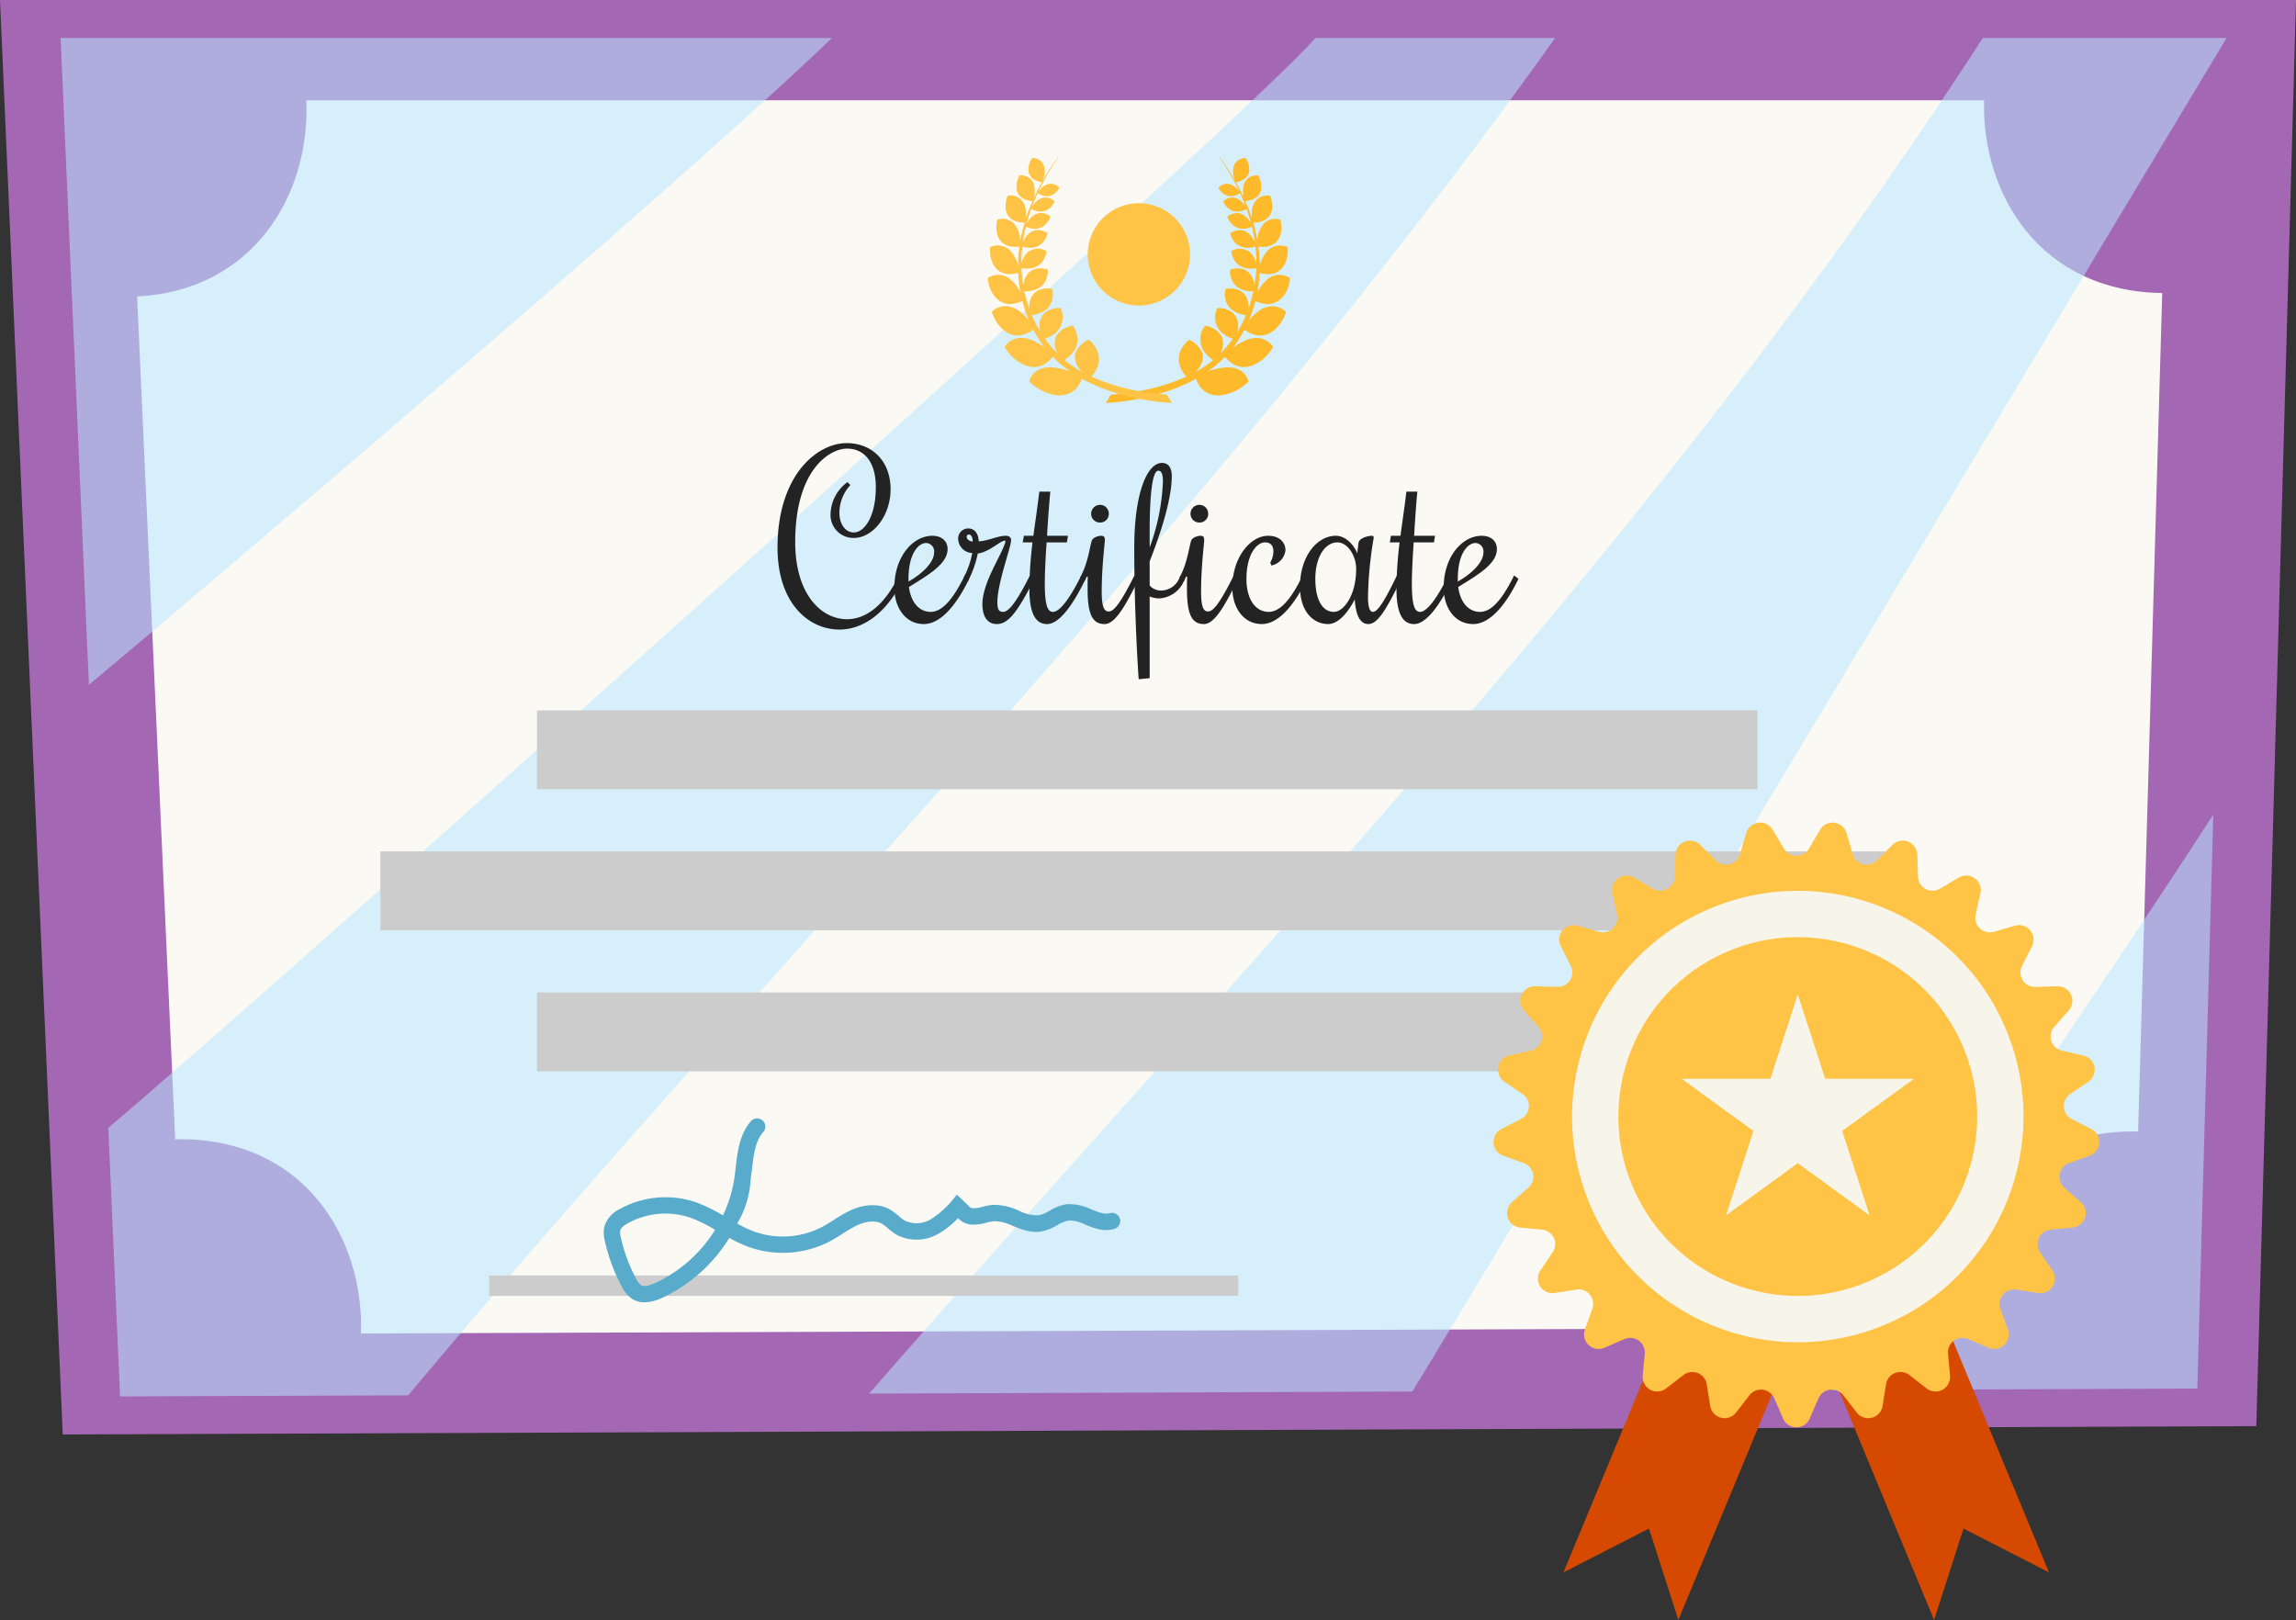<svg id="Component_4_1" data-name="Component 4 – 1" xmlns="http://www.w3.org/2000/svg" width="495.484" height="349.612" viewBox="0 0 495.484 349.612">
  <rect x="0" y="0" width="495.484" height="349.612" fill="#333333" stroke="none"/>
  <g id="Group_838" data-name="Group 838" transform="translate(-186.516 -2148)">
    <g id="Group_836" data-name="Group 836">
      <g id="Group_829" data-name="Group 829">
        <path id="Path_497" data-name="Path 497" d="M673.436,2455.774l-473.378,1.8L186.516,2148H682Z" fill="#a467b4"/>
        <path id="Path_498" data-name="Path 498" d="M614.683,2169.649H252.615c.891,20.2-11.279,41.032-36.509,42.333l8.218,181.926c.368-.009.713-.054,1.086-.054,26.708,0,39.686,21.234,39.006,41.929l343.566-1.263c-.871-20.826,12.1-42.349,38.989-42.349.329,0,.631.041.956.047l5.2-180.983C626.953,2210.925,614.149,2190.09,614.683,2169.649Z" fill="#fbf9f4"/>
        <g id="Group_828" data-name="Group 828">
          <path id="Path_499" data-name="Path 499" d="M366.039,2156.21H199.6l6.106,139.584C224.331,2280.3,332.454,2188.548,366.039,2156.21Z" fill="#b7e7ff" opacity="0.55" style="mix-blend-mode: screen;isolation: isolate"/>
          <path id="Path_500" data-name="Path 500" d="M667.01,2156.21h-52.6c-68.722,106.4-157.248,197.315-240.331,292.54l117.211-.446C499.105,2435.853,667.01,2156.21,667.01,2156.21Z" fill="#b7e7ff" opacity="0.55" style="mix-blend-mode: screen;isolation: isolate"/>
          <path id="Path_501" data-name="Path 501" d="M581.854,2447.961l78.847-.3,3.447-123.869C637.124,2365.593,608.158,2406.32,581.854,2447.961Z" fill="#b7e7ff" opacity="0.55" style="mix-blend-mode: screen;isolation: isolate"/>
          <path id="Path_502" data-name="Path 502" d="M274.6,2449.127c82.166-98.01,173.432-188.875,247.5-292.917H470.384c-14.373,16.813-225.4,205.651-260.493,235.175l2.537,57.978Z" fill="#b7e7ff" opacity="0.55" style="mix-blend-mode: screen;isolation: isolate"/>
        </g>
      </g>
      <g id="Group_830" data-name="Group 830">
        <path id="Path_503" data-name="Path 503" d="M369.311,2281.632c4.047,0,7.954-2.954,10.954-8.955l.256-.488.954.721-.256.488c-3.419,6.861-8.373,10.466-13.559,10.466-6.675,0-13.35-5.721-13.35-17.676,0-15.7,8.582-22.559,14.908-22.559,5.535,0,9.489,3.907,9.489,9.954,0,5.744-3.814,10.512-7.954,10.512a4.939,4.939,0,0,1-5-5.233,8.812,8.812,0,0,1,3.652-6.814l.628.628a8.908,8.908,0,0,0-2.372,5.954c0,2.651,1.419,4.279,3.093,4.279,2.326,0,4.768-3.465,4.768-9.768,0-5.721-2.722-8.326-6.21-8.326-3.7,0-11.187,4.465-11.187,20.187C358.124,2276.143,363.659,2281.632,369.311,2281.632Z" fill="#232323"/>
        <path id="Path_504" data-name="Path 504" d="M394.476,2272.677l.232-.488.954.721-.233.488c-3.326,6.652-6.674,9.28-9.536,9.28-4.046,0-6.372-3.628-6.372-7.861,0-6.675,4-11.187,8.187-11.187,2.14,0,3.3,1.233,3.3,2.861,0,3.14-3.907,5.465-8.349,8.187.442,3.232,2.139,5.372,4.721,5.372C389.568,2280.05,391.848,2277.91,394.476,2272.677Zm-8.094-7.489c-1.628,0-3.814,2.21-3.814,7.769v.534c2.14-1.139,5.535-3.768,5.535-6.3A1.8,1.8,0,0,0,386.382,2265.188Z" fill="#232323"/>
        <path id="Path_505" data-name="Path 505" d="M394.476,2272.677l.232-.488a18.569,18.569,0,0,0,1.629-4.838,3.155,3.155,0,0,1-3.047-3.069,2.163,2.163,0,0,1,2.186-2.234c1.511,0,2.233,1.349,2.233,2.768,1.767,0,4.14-1.186,5.814-1.186.721,0,1.186.279,1.186.953,0,1.512-2.954,9.28-2.954,13.327,0,1.675.326,2.14,1.28,2.14.813,0,2.3-1.047,5.488-7.373l.233-.488.953.721-.232.488c-3.721,7.419-5.675,9.28-7.861,9.28-1.814,0-3.093-1.372-3.093-4.28,0-4.767,4.279-10.721,5-13.582l-.14-.139c-1,0-3.442,2.512-5.86,2.767a22.765,22.765,0,0,1-1.861,5.466l-.233.488Zm.651-8.861c0,.721.861,1.047,1.3,1.047,0-.861-.3-1.512-.814-1.512A.486.486,0,0,0,395.127,2263.816Z" fill="#232323"/>
        <path id="Path_506" data-name="Path 506" d="M409.337,2265.049h-2.116l.256-1.419h2.047c.418-3.14.906-6.349,1.278-9.536h2.373c-.14,1.349-.465,5.35-.7,9.536h4.512l-.232,1.419h-4.373c-.256,3.535-.395,6.954-.395,8.814,0,4.722.581,6.187,1.767,6.187,1.582,0,3.861-3.373,5.861-7.373l.233-.488.953.721-.232.488c-2.861,5.792-5.675,9.28-8.094,9.28-2.4,0-3.814-2.139-3.814-7.628A86.754,86.754,0,0,1,409.337,2265.049Z" fill="#232323"/>
        <path id="Path_507" data-name="Path 507" d="M421.036,2272.445l-.233.465-.232.488-.954-.721.233-.488c1.581-3.14,1.907-6.652,2.325-7.606.349-.721,1.582-.953,1.908-.953.674,0,.86.232.86.953,0,.7-.674,5.722-.674,11.141,0,3.907.814,4.233,1.535,4.233,1,0,2.372-1.512,5.279-7.28l.256-.488.954.721-.256.488c-2.326,4.6-4.7,9.28-7.14,9.28-2.512,0-3.675-1.861-3.675-7.582,0-.79,0-1.7.047-2.651Zm2.861-11.676a1.886,1.886,0,0,1-1.907-1.907,1.916,1.916,0,0,1,1.907-1.907,1.886,1.886,0,0,1,1.907,1.907A1.858,1.858,0,0,1,423.9,2260.769Z" fill="#232323"/>
        <path id="Path_508" data-name="Path 508" d="M441.294,2272.189l.953.721-.232.488a6.184,6.184,0,0,1-5.35,3.745,5.469,5.469,0,0,1-2.047-.419v17.63l-2.372.232s-.953-13.187-.953-28.351c0-11.908,2.814-18.327,5.954-18.327,1.186,0,2.139.721,2.139,2.86,0,5.327-2.767,13.281-4.768,18.374v5.21a3.227,3.227,0,0,0,2.442,1.093,4.306,4.306,0,0,0,4-2.768Zm-6.676-6.047a46.228,46.228,0,0,0,2.861-14.187c0-1.419-.232-2.373-1-2.373-1.372,0-1.861,5.954-1.861,13.095Z" fill="#232323"/>
        <path id="Path_509" data-name="Path 509" d="M442.48,2272.445l-.233.465-.232.488-.954-.721.233-.488c1.581-3.14,1.906-6.652,2.325-7.606.349-.721,1.582-.953,1.907-.953.675,0,.861.232.861.953,0,.7-.675,5.722-.675,11.141,0,3.907.814,4.233,1.535,4.233,1,0,2.373-1.512,5.28-7.28l.256-.488.953.721-.256.488c-2.325,4.6-4.7,9.28-7.14,9.28-2.511,0-3.674-1.861-3.674-7.582,0-.79,0-1.7.046-2.651Zm2.86-11.676a1.886,1.886,0,0,1-1.907-1.907,1.916,1.916,0,0,1,1.907-1.907,1.886,1.886,0,0,1,1.907,1.907A1.858,1.858,0,0,1,445.34,2260.769Z" fill="#232323"/>
        <path id="Path_510" data-name="Path 510" d="M461.318,2267c0-1.046-.442-1.953-1.814-1.953-1.768,0-4,2.581-4,7.908,0,4.186,1.814,7.093,4.814,7.093,2.186,0,4.466-2.14,7.094-7.373l.232-.488.954.721-.233.488c-3.349,6.652-6.674,9.28-9.536,9.28-4.046,0-6.372-3.628-6.372-7.861,0-6.675,4-11.187,7.7-11.187,2.861,0,3.768,1.814,3.768,3.094a3.808,3.808,0,0,1-3.047,3.325l-.232-.651A4.829,4.829,0,0,0,461.318,2267Z" fill="#232323"/>
        <path id="Path_511" data-name="Path 511" d="M482.785,2280.05c.907,0,2.14-1.7,4.489-6.419l.7-1.442.953.721-.7,1.442c-2.629,5.233-4.443,8.326-6.4,8.326-2.047,0-2.745-2.419-2.954-5.326-1.512,2.954-3.6,5.326-5.745,5.326-3.116,0-6.07-2.582-6.07-8.094,0-6.442,3.628-10.954,7.722-10.954,2.488,0,4.232,2.558,4.628,3.814l.279-2.256c.139-1.186,2.326-1.558,2.814-1.558.372,0,.465.093.465.465a82.266,82.266,0,0,0-1.232,12.815C481.739,2278.678,482.018,2280.05,482.785,2280.05Zm-7.651-15c-2.675,0-4.768,3.186-4.768,7.861,0,4.628,1.6,7.14,4,7.14,2.093,0,4.814-3.512,4.814-9.28C479.18,2267.909,477.32,2265.049,475.134,2265.049Z" fill="#232323"/>
        <path id="Path_512" data-name="Path 512" d="M488.553,2265.049h-2.117l.256-1.419h2.047c.419-3.14.907-6.349,1.279-9.536h2.373c-.14,1.349-.466,5.35-.7,9.536H496.2l-.233,1.419H491.6c-.256,3.535-.4,6.954-.4,8.814,0,4.722.582,6.187,1.768,6.187,1.582,0,3.861-3.373,5.861-7.373l.233-.488.953.721-.233.488c-2.86,5.792-5.674,9.28-8.093,9.28-2.4,0-3.814-2.139-3.814-7.628A86.536,86.536,0,0,1,488.553,2265.049Z" fill="#232323"/>
        <path id="Path_513" data-name="Path 513" d="M513.02,2272.677l.233-.488.953.721-.232.488c-3.326,6.652-6.675,9.28-9.536,9.28-4.047,0-6.373-3.628-6.373-7.861,0-6.675,4-11.187,8.187-11.187,2.14,0,3.3,1.233,3.3,2.861,0,3.14-3.908,5.465-8.35,8.187.442,3.232,2.14,5.372,4.722,5.372C508.113,2280.05,510.392,2277.91,513.02,2272.677Zm-8.094-7.489c-1.628,0-3.814,2.21-3.814,7.769v.534c2.14-1.139,5.536-3.768,5.536-6.3A1.8,1.8,0,0,0,504.926,2265.188Z" fill="#232323"/>
      </g>
      <g id="Group_832" data-name="Group 832">
        <g id="Group_831" data-name="Group 831">
          <path id="Path_514" data-name="Path 514" d="M457.44,2212.981l.033.015c.246.1.5.2.753.285a6.586,6.586,0,0,0,1.419.311,4.148,4.148,0,0,0,2.616-.579,5.5,5.5,0,0,0,2-2.43,7.432,7.432,0,0,0,.662-2.576,4.211,4.211,0,0,0-2.022-.679,4.036,4.036,0,0,0-2.76.859,8.756,8.756,0,0,0-2.273,2.872,29.73,29.73,0,0,0,.474-4.139,8.028,8.028,0,0,0,1.531.237,4.2,4.2,0,0,0,2.557-.621,4.435,4.435,0,0,0,1.7-2.484,6.674,6.674,0,0,0,.252-2.725,3.878,3.878,0,0,0-4,.468,7.106,7.106,0,0,0-2.014,3.534,32.279,32.279,0,0,0-.292-4.1l.108.01c.131.012.263.021.4.026a7.068,7.068,0,0,0,.73,0,4.146,4.146,0,0,0,2.337-.783,3.79,3.79,0,0,0,1.3-2.346,6.166,6.166,0,0,0-.133-2.741,3.652,3.652,0,0,0-3.343.638,5.536,5.536,0,0,0-1.558,3.526c-.017.117-.032.235-.045.352l0-.019a34.955,34.955,0,0,0-.913-3.847l.111,0q.2-.006.39-.021a4.574,4.574,0,0,0,2.374-.77,3.214,3.214,0,0,0,1.218-2.382,5.448,5.448,0,0,0-.108-1.506,4.979,4.979,0,0,0-.321-1.121,3.442,3.442,0,0,0-2.765.692,3.912,3.912,0,0,0-1.179,2.72,10.1,10.1,0,0,0-.025,1.413q-.6-1.852-1.39-3.651l.106-.013c.127-.017.254-.036.38-.059a6.216,6.216,0,0,0,.678-.162,3.951,3.951,0,0,0,1.087-.5c1.637-1.123,1.352-3.357.538-4.84a3.256,3.256,0,0,0-2.157.588,2.81,2.81,0,0,0-1.035,1.83,6.886,6.886,0,0,0,.09,2.456q-.663-1.449-1.428-2.857c-.093-.173-.193-.343-.288-.515.116-.023.232-.048.346-.076a4.871,4.871,0,0,0,1.264-.493,2.491,2.491,0,0,0,1.281-2.233,4.619,4.619,0,0,0-.785-2.431,2.674,2.674,0,0,0-2.485,1.459,4.274,4.274,0,0,0-.035,2.726c.053.209.112.416.174.623q-1.143-2-2.474-3.9c-.3-.427-.606-.847-.917-1.266h-.075c.815,1.153,1.577,2.341,2.29,3.543.775,1.307,1.5,2.648,2.139,4.016l-.1-.129a5.177,5.177,0,0,0-.545-.6,3.73,3.73,0,0,0-1.34-.824,2.4,2.4,0,0,0-2.5.759l-.02.023a3.529,3.529,0,0,0,1.877,1.679,3.17,3.17,0,0,0,2.694-.467l.108-.072q.3.656.574,1.318c.212.515.42,1.032.619,1.552-.105-.154-.213-.306-.329-.453a4.917,4.917,0,0,0-.874-.867,2.642,2.642,0,0,0-3.641.261,3.873,3.873,0,0,0,1.945,1.97,3.45,3.45,0,0,0,2.766-.205c.113-.053.223-.111.332-.17.119.325.235.653.343.982.23.7.429,1.4.617,2.112a6.238,6.238,0,0,0-.48-.733,3.593,3.593,0,0,0-2-1.42,3.126,3.126,0,0,0-2.635.731,4.291,4.291,0,0,0,1.54,2.067,3.411,3.411,0,0,0,2.575.478,5.114,5.114,0,0,0,.7-.184q.191-.066.378-.142l.114-.049c.027.106.055.212.082.319a27.576,27.576,0,0,1,.572,3.067c-.036-.083-.071-.167-.11-.25a4.767,4.767,0,0,0-1.372-1.793,2.921,2.921,0,0,0-2.16-.588,3.817,3.817,0,0,0-1.684.645,4.305,4.305,0,0,0,1.243,2.22,3.615,3.615,0,0,0,2.466.932,5.646,5.646,0,0,0,1.505-.214c.076-.02.149-.045.223-.068.1.88.165,1.763.191,2.647.01.319.013.638.012.957a5.17,5.17,0,0,0-1.243-2.256,3.58,3.58,0,0,0-4.164-.378,4.667,4.667,0,0,0,1.027,2.491,3.8,3.8,0,0,0,2.279,1.251,5.689,5.689,0,0,0,1.429.048c.217-.019.434-.05.649-.087a29.637,29.637,0,0,1-.376,3.721,5.311,5.311,0,0,0-.558-1.858,3.269,3.269,0,0,0-2.236-1.736,4.71,4.71,0,0,0-2.5.215,5.05,5.05,0,0,0,.529,2.474,3.89,3.89,0,0,0,2.08,1.807,5.584,5.584,0,0,0,1.264.312,7.273,7.273,0,0,0,.737.056q.2,0,.4,0H457a28.8,28.8,0,0,1-1.054,3.72,6.058,6.058,0,0,0-.07-1.2,3.579,3.579,0,0,0-1.531-2.537,4.755,4.755,0,0,0-3.367-.481,5.121,5.121,0,0,0,.065,2.511,4,4,0,0,0,1.625,2.187,6.459,6.459,0,0,0,2.722.949q-.15.357-.31.709a26.156,26.156,0,0,1-1.537,2.9,5.912,5.912,0,0,0,.126-.692,3.735,3.735,0,0,0-1.122-3.451,5.133,5.133,0,0,0-3.34-1,4.506,4.506,0,0,0,.83,5.157,6.474,6.474,0,0,0,2.229,1.354c.1.037.2.072.3.107a24.618,24.618,0,0,1-2.713,3.2c.039-.077.079-.154.116-.232a4.019,4.019,0,0,0,.132-3.582,4.979,4.979,0,0,0-3.544-2.184,4.689,4.689,0,0,0-.34,5.3,6.486,6.486,0,0,0,1.778,1.868q.16.117.327.226c-.11.092-.219.185-.331.275a23.967,23.967,0,0,1-2.883,1.96c-.166.1-.336.193-.505.288,1.035-1.118,1.824-2.532,1.38-4.01a5.3,5.3,0,0,0-2.865-2.882,5.091,5.091,0,0,0-.837.809,6.435,6.435,0,0,0-.814,1.174,4.563,4.563,0,0,0-.514,2.909,5.59,5.59,0,0,0,.916,2.2,7.986,7.986,0,0,0,.671.852c-.158.073-.316.147-.475.216a43.451,43.451,0,0,1-6.683,2.27,51.341,51.341,0,0,1-6.463,1.173c-.87.1-1.743.184-2.619.237-.1.005-.086.007-.132.089-.1.177-.2.354-.3.529a13.46,13.46,0,0,1-.738,1.182c.59-.026,1.178-.068,1.765-.122a49.956,49.956,0,0,0,12.937-2.906,36.071,36.071,0,0,0,4.759-2.181,8.208,8.208,0,0,0,.572,1.169,4.849,4.849,0,0,0,2.039,1.944,5.574,5.574,0,0,0,3.33.352,10.712,10.712,0,0,0,5.415-2.846,3.809,3.809,0,0,0-2.026-2.571c-1.715-.869-3.823-.5-5.609-.017-.356.1-.71.2-1.061.31a24.663,24.663,0,0,0,3.632-3.083c.038.044.075.089.114.133a6.148,6.148,0,0,0,2.438,1.808,4.813,4.813,0,0,0,3.377-.095,9.221,9.221,0,0,0,4.449-3.98,2.73,2.73,0,0,0-.255-.36,4.3,4.3,0,0,0-2.4-1.494,5.494,5.494,0,0,0-3.215.388,15.559,15.559,0,0,0-2.735,1.537,26.215,26.215,0,0,0,2.414-3.788,6.976,6.976,0,0,0,2.487,1.152,4.389,4.389,0,0,0,2.782-.322,6.323,6.323,0,0,0,2.426-2.133,8.549,8.549,0,0,0,1.269-2.57c-.052-.053-.108-.1-.165-.153a4.359,4.359,0,0,0-2.693-1.054,5.113,5.113,0,0,0-3.011,1.027,10.989,10.989,0,0,0-1.745,1.57c-.127.138-.251.278-.375.418a29.2,29.2,0,0,0,1.375-4.037C457.428,2213.03,457.434,2213.006,457.44,2212.981Z" fill="#ffba2b"/>
          <path id="Path_515" data-name="Path 515" d="M438.411,2233.248c-.046-.082-.035-.084-.131-.089-.876-.053-1.75-.135-2.62-.237a51.341,51.341,0,0,1-6.463-1.173,43.4,43.4,0,0,1-6.682-2.27c-.16-.069-.317-.143-.476-.216a8.122,8.122,0,0,0,.672-.852,5.588,5.588,0,0,0,.915-2.2,4.55,4.55,0,0,0-.514-2.909,6.48,6.48,0,0,0-.813-1.174,5.13,5.13,0,0,0-.837-.809,5.31,5.31,0,0,0-2.866,2.882c-.444,1.478.345,2.892,1.381,4.01-.169-.095-.339-.19-.506-.288a23.876,23.876,0,0,1-2.882-1.96c-.112-.09-.222-.183-.332-.275.111-.073.221-.148.328-.226a6.5,6.5,0,0,0,1.777-1.868,4.689,4.689,0,0,0-.34-5.3,4.98,4.98,0,0,0-3.544,2.184,4.022,4.022,0,0,0,.132,3.582c.037.078.077.155.117.232a24.626,24.626,0,0,1-2.714-3.2c.1-.035.2-.07.3-.107a6.475,6.475,0,0,0,2.229-1.354,4.5,4.5,0,0,0,.83-5.157,5.135,5.135,0,0,0-3.34,1,3.74,3.74,0,0,0-1.122,3.451,6.363,6.363,0,0,0,.126.692,26.493,26.493,0,0,1-1.537-2.9c-.107-.235-.209-.471-.309-.709a6.455,6.455,0,0,0,2.721-.949,4,4,0,0,0,1.626-2.187,5.133,5.133,0,0,0,.064-2.511,4.756,4.756,0,0,0-3.367.481,3.585,3.585,0,0,0-1.531,2.537,6.135,6.135,0,0,0-.069,1.2,28.647,28.647,0,0,1-1.055-3.72h.042c.135,0,.268,0,.4,0a7.274,7.274,0,0,0,.736-.056,5.572,5.572,0,0,0,1.264-.312,3.89,3.89,0,0,0,2.08-1.807,5.051,5.051,0,0,0,.53-2.474,4.714,4.714,0,0,0-2.5-.215,3.272,3.272,0,0,0-2.236,1.736,5.289,5.289,0,0,0-.557,1.858,29.45,29.45,0,0,1-.376-3.721c.214.037.431.068.649.087a5.681,5.681,0,0,0,1.428-.048,3.8,3.8,0,0,0,2.279-1.251,4.66,4.66,0,0,0,1.027-2.491,3.579,3.579,0,0,0-4.163.378,5.16,5.16,0,0,0-1.243,2.256c0-.319,0-.638.011-.957q.041-1.326.191-2.647c.074.023.148.048.223.068a5.646,5.646,0,0,0,1.505.214,3.615,3.615,0,0,0,2.466-.932,4.307,4.307,0,0,0,1.244-2.22,3.816,3.816,0,0,0-1.685-.645,2.922,2.922,0,0,0-2.16.588,4.766,4.766,0,0,0-1.372,1.793c-.039.083-.074.167-.11.25a27.35,27.35,0,0,1,.573-3.067c.026-.107.054-.213.082-.319l.114.049q.186.076.378.142a5.077,5.077,0,0,0,.7.184,3.409,3.409,0,0,0,2.574-.478,4.3,4.3,0,0,0,1.541-2.067,3.128,3.128,0,0,0-2.636-.731,3.6,3.6,0,0,0-2,1.42,6.234,6.234,0,0,0-.48.733c.189-.708.388-1.414.617-2.112.108-.329.225-.657.344-.982.108.059.218.117.331.17a3.452,3.452,0,0,0,2.767.205,3.87,3.87,0,0,0,1.944-1.97,2.642,2.642,0,0,0-3.641-.261,4.911,4.911,0,0,0-.873.867c-.117.147-.225.3-.329.453.2-.52.406-1.037.618-1.552.182-.442.375-.881.575-1.318l.108.072a3.169,3.169,0,0,0,2.694.467,3.536,3.536,0,0,0,1.877-1.679l-.021-.023a2.4,2.4,0,0,0-2.5-.759,3.734,3.734,0,0,0-1.341.824,5.167,5.167,0,0,0-.544.6c-.034.043-.066.086-.1.129.643-1.368,1.364-2.709,2.139-4.016.713-1.2,1.476-2.39,2.29-3.543h-.074c-.311.419-.619.839-.918,1.266q-1.33,1.9-2.474,3.9c.062-.207.122-.414.175-.623a4.274,4.274,0,0,0-.036-2.726,2.672,2.672,0,0,0-2.485-1.459,4.628,4.628,0,0,0-.785,2.431,2.492,2.492,0,0,0,1.282,2.233,4.851,4.851,0,0,0,1.263.493c.115.028.231.053.347.076-.1.172-.2.342-.289.515q-.764,1.407-1.427,2.857a6.885,6.885,0,0,0,.089-2.456,2.809,2.809,0,0,0-1.034-1.83,3.261,3.261,0,0,0-2.158-.588c-.813,1.483-1.1,3.717.539,4.84a3.945,3.945,0,0,0,1.086.5,6.213,6.213,0,0,0,.678.162c.127.023.253.042.381.059l.105.013q-.783,1.8-1.39,3.651a9.945,9.945,0,0,0-.025-1.413,3.911,3.911,0,0,0-1.178-2.72,3.445,3.445,0,0,0-2.766-.692,4.98,4.98,0,0,0-.321,1.121,5.448,5.448,0,0,0-.108,1.506,3.221,3.221,0,0,0,1.218,2.382,4.575,4.575,0,0,0,2.375.77c.129.01.26.017.39.021l.11,0a35.178,35.178,0,0,0-.913,3.847l0,.019c-.014-.117-.029-.235-.046-.352a5.535,5.535,0,0,0-1.557-3.526,3.654,3.654,0,0,0-3.344-.638,6.181,6.181,0,0,0-.133,2.741,3.792,3.792,0,0,0,1.306,2.346,4.144,4.144,0,0,0,2.337.783,7.067,7.067,0,0,0,.73,0c.131-.005.263-.014.4-.026l.108-.01a31.918,31.918,0,0,0-.292,4.1,7.108,7.108,0,0,0-2.015-3.534,3.878,3.878,0,0,0-4-.468,6.692,6.692,0,0,0,.253,2.725,4.43,4.43,0,0,0,1.7,2.484,4.2,4.2,0,0,0,2.556.621,8.038,8.038,0,0,0,1.532-.237,29.877,29.877,0,0,0,.473,4.139,8.767,8.767,0,0,0-2.272-2.872,4.041,4.041,0,0,0-2.761-.859,4.207,4.207,0,0,0-2.021.679,7.409,7.409,0,0,0,.661,2.576,5.492,5.492,0,0,0,2,2.43,4.147,4.147,0,0,0,2.615.579,6.581,6.581,0,0,0,1.42-.311c.256-.084.506-.18.752-.285l.034-.015c.006.025.011.049.018.074a29.469,29.469,0,0,0,1.375,4.037c-.124-.14-.247-.28-.375-.418a11.024,11.024,0,0,0-1.744-1.57,5.118,5.118,0,0,0-3.012-1.027,4.356,4.356,0,0,0-2.692,1.054c-.057.049-.113.1-.165.153a8.546,8.546,0,0,0,1.268,2.57,6.334,6.334,0,0,0,2.427,2.133,4.389,4.389,0,0,0,2.782.322,6.98,6.98,0,0,0,2.486-1.152,26.3,26.3,0,0,0,2.414,3.788,15.56,15.56,0,0,0-2.735-1.537,5.494,5.494,0,0,0-3.215-.388,4.3,4.3,0,0,0-2.4,1.494,2.646,2.646,0,0,0-.256.36,9.219,9.219,0,0,0,4.45,3.98,4.813,4.813,0,0,0,3.377.095,6.155,6.155,0,0,0,2.438-1.808l.113-.133a24.619,24.619,0,0,0,3.633,3.083c-.352-.109-.706-.214-1.062-.31-1.786-.478-3.894-.852-5.608.017a3.813,3.813,0,0,0-2.027,2.571,10.716,10.716,0,0,0,5.415,2.846,5.578,5.578,0,0,0,3.331-.352,4.861,4.861,0,0,0,2.039-1.944,8.206,8.206,0,0,0,.571-1.169,36.026,36.026,0,0,0,4.76,2.181,49.958,49.958,0,0,0,12.936,2.906c.587.054,1.176.1,1.765.122a13.442,13.442,0,0,1-.737-1.182C438.611,2233.6,438.51,2233.425,438.411,2233.248Z" fill="#ffc346"/>
        </g>
      </g>
      <circle id="Ellipse_10" data-name="Ellipse 10" cx="11.044" cy="11.044" r="11.044" transform="translate(421.249 2191.857)" fill="#ffc346"/>
      <g id="Group_833" data-name="Group 833">
        <rect id="Rectangle_29" data-name="Rectangle 29" width="263.37" height="17.021" transform="translate(302.402 2301.3)" fill="#ccc"/>
        <rect id="Rectangle_30" data-name="Rectangle 30" width="330.956" height="17.022" transform="translate(268.609 2331.742)" fill="#ccc"/>
        <rect id="Rectangle_31" data-name="Rectangle 31" width="263.37" height="17.021" transform="translate(302.402 2362.184)" fill="#ccc"/>
      </g>
      <g id="Group_835" data-name="Group 835">
        <g id="Group_834" data-name="Group 834">
          <path id="Path_516" data-name="Path 516" d="M628.69,2487.334l-18.447-9.455-6.347,19.733-26.562-64.075,24.794-10.279Z" fill="#d64900"/>
          <path id="Path_517" data-name="Path 517" d="M523.922,2487.334l18.447-9.455,6.347,19.733,26.562-64.075-24.794-10.279Z" fill="#d64900"/>
          <path id="Path_518" data-name="Path 518" d="M576.871,2331.159l2.432-4.091a3.131,3.131,0,0,1,5.7.72l1.338,4.567a3.132,3.132,0,0,0,5.215,1.339l3.372-3.358a3.132,3.132,0,0,1,5.34,2.114l.159,4.757a3.131,3.131,0,0,0,4.718,2.593l4.1-2.413a3.131,3.131,0,0,1,4.646,3.375l-1.028,4.647a3.131,3.131,0,0,0,3.924,3.685l4.574-1.317a3.131,3.131,0,0,1,3.66,4.424l-2.151,4.246a3.13,3.13,0,0,0,2.884,4.545l4.758-.139a3.132,3.132,0,0,1,2.445,5.2l-3.14,3.577a3.132,3.132,0,0,0,1.664,5.12l4.643,1.049a3.131,3.131,0,0,1,1.075,5.64l-3.93,2.684a3.132,3.132,0,0,0,.338,5.374l4.236,2.17a3.132,3.132,0,0,1-.36,5.731l-4.475,1.622A3.131,3.131,0,0,0,632,2404.3l3.563,3.156a3.131,3.131,0,0,1-1.774,5.461l-4.738.458a3.132,3.132,0,0,0-2.292,4.871l2.667,3.942a3.132,3.132,0,0,1-3.077,4.849l-4.7-.734a3.132,3.132,0,0,0-3.431,4.148l1.6,4.482a3.132,3.132,0,0,1-4.186,3.931l-4.372-1.881a3.132,3.132,0,0,0-4.356,3.164l.438,4.74a3.132,3.132,0,0,1-5.032,2.766l-3.767-2.908a3.132,3.132,0,0,0-5.006,1.981l-.755,4.7a3.132,3.132,0,0,1-5.562,1.428l-2.925-3.754a3.132,3.132,0,0,0-5.342.674l-1.9,4.364a3.132,3.132,0,0,1-5.743,0l-1.9-4.364a3.132,3.132,0,0,0-5.342-.674l-2.925,3.754a3.132,3.132,0,0,1-5.562-1.428l-.755-4.7a3.132,3.132,0,0,0-5.006-1.981l-3.767,2.908a3.131,3.131,0,0,1-5.032-2.766l.437-4.74a3.131,3.131,0,0,0-4.355-3.164l-4.372,1.881a3.131,3.131,0,0,1-4.186-3.931l1.6-4.482a3.132,3.132,0,0,0-3.432-4.148l-4.7.734a3.132,3.132,0,0,1-3.077-4.849l2.667-3.942a3.132,3.132,0,0,0-2.293-4.871l-4.737-.458a3.132,3.132,0,0,1-1.775-5.461l3.564-3.156a3.131,3.131,0,0,0-1.009-5.288l-4.475-1.622a3.131,3.131,0,0,1-.36-5.731l4.236-2.17a3.132,3.132,0,0,0,.337-5.374l-3.93-2.684a3.131,3.131,0,0,1,1.076-5.64l4.643-1.049a3.131,3.131,0,0,0,1.663-5.12l-3.14-3.577a3.132,3.132,0,0,1,2.446-5.2l4.757.139a3.131,3.131,0,0,0,2.885-4.545l-2.152-4.246a3.132,3.132,0,0,1,3.661-4.424l4.573,1.317a3.131,3.131,0,0,0,3.925-3.685l-1.028-4.647a3.131,3.131,0,0,1,4.645-3.375l4.1,2.413a3.131,3.131,0,0,0,4.718-2.593l.16-4.757a3.132,3.132,0,0,1,5.339-2.114l3.373,3.358a3.132,3.132,0,0,0,5.215-1.339l1.338-4.567a3.131,3.131,0,0,1,5.7-.72l2.432,4.091A3.131,3.131,0,0,0,576.871,2331.159Z" fill="#ffc346"/>
          <circle id="Ellipse_11" data-name="Ellipse 11" cx="48.709" cy="48.709" r="48.709" transform="translate(510.775 2362.756) rotate(-22.64)" fill="#f7f4ea"/>
          <circle id="Ellipse_12" data-name="Ellipse 12" cx="38.712" cy="38.712" r="38.712" transform="translate(522.623 2371.414) rotate(-26.305)" fill="#ffc346"/>
        </g>
        <path id="Path_519" data-name="Path 519" d="M574.481,2362.587l5.922,18.224h19.162l-15.5,11.264,5.921,18.224-15.5-11.263-15.5,11.263,5.921-18.224-15.5-11.264h19.162Z" fill="#f7f4ea"/>
      </g>
    </g>
    <rect id="Rectangle_32" data-name="Rectangle 32" width="161.642" height="4.415" transform="translate(292.094 2423.259)" fill="#ccc"/>
    <g id="Group_837" data-name="Group 837">
      <path id="Path_520" data-name="Path 520" d="M325.62,2429.059a4.977,4.977,0,0,1-2.591-.681,6.877,6.877,0,0,1-2.408-2.86,38.4,38.4,0,0,1-3.557-9.628,6.63,6.63,0,0,1-.084-3.333,6.479,6.479,0,0,1,3.355-3.673,20.378,20.378,0,0,1,16.275-1.45,34.336,34.336,0,0,1,5.923,2.864,28.723,28.723,0,0,0,2.473-8.115c.106-.734.193-1.484.276-2.233.382-3.348.814-7.144,3.291-9.984a1.768,1.768,0,0,1,2.663,2.327c-1.753,2.007-2.088,4.945-2.441,8.056-.091.789-.24,1.572-.293,2.347a20.606,20.606,0,0,1-2.9,9.363,27.227,27.227,0,0,0,3.493,1.661,18.373,18.373,0,0,0,14.976-1.01c.814-.435,1.593-.932,2.372-1.43a29.932,29.932,0,0,1,3.773-2.145c3.016-1.341,6.045-1.39,8.313-.133a12.509,12.509,0,0,1,1.95,1.435,9.5,9.5,0,0,0,1.27.981,5.994,5.994,0,0,0,5.82-.4,20.129,20.129,0,0,0,5.031-4.708,3.28,3.28,0,0,1,.424-.488l2.559,2.431c-.037.044-.076.093-.116.138.207-.079.575.335.89.365a6.822,6.822,0,0,0,2.17-.316,12.7,12.7,0,0,1,2.41-.434,13.327,13.327,0,0,1,5.495,1.287,8.61,8.61,0,0,0,4.3.971,8.352,8.352,0,0,0,2.275-.976,10.5,10.5,0,0,1,3.653-1.4,10.782,10.782,0,0,1,5.433,1.139c1.5.6,2.8,1.118,3.878.8a1.767,1.767,0,1,1,1.025,3.382c-2.3.7-4.382-.162-6.229-.907a7.783,7.783,0,0,0-3.658-.9,7.538,7.538,0,0,0-2.419.991,11.223,11.223,0,0,1-3.313,1.341c-2.3.454-4.4-.419-6.261-1.164a10.1,10.1,0,0,0-3.979-1.035,9.276,9.276,0,0,0-1.745.331,9.392,9.392,0,0,1-3.4.4,4.564,4.564,0,0,1-2.731-1.376,17.835,17.835,0,0,1-3.937,3.19,9.393,9.393,0,0,1-9.39.365,13.889,13.889,0,0,1-1.748-1.321,8.633,8.633,0,0,0-1.37-1.036c-1.834-1.011-4.221-.148-5.16.266a26.618,26.618,0,0,0-3.315,1.9c-.853.542-1.706,1.084-2.594,1.563a21.951,21.951,0,0,1-17.9,1.2,30.808,30.808,0,0,1-3.95-1.864,33.658,33.658,0,0,1-14.458,12.922A9.5,9.5,0,0,1,325.62,2429.059Zm4.531-19.155a16.733,16.733,0,0,0-8.1,2.066c-.989.552-1.536,1.06-1.675,1.548a3.8,3.8,0,0,0,.131,1.6,34.836,34.836,0,0,0,3.23,8.742,3.916,3.916,0,0,0,1.109,1.484c.589.355,1.642.192,3.128-.478a30.065,30.065,0,0,0,12.861-11.463,30.593,30.593,0,0,0-5.377-2.628A16.464,16.464,0,0,0,330.151,2409.9Z" fill="#58abca"/>
    </g>
  </g>
</svg>
